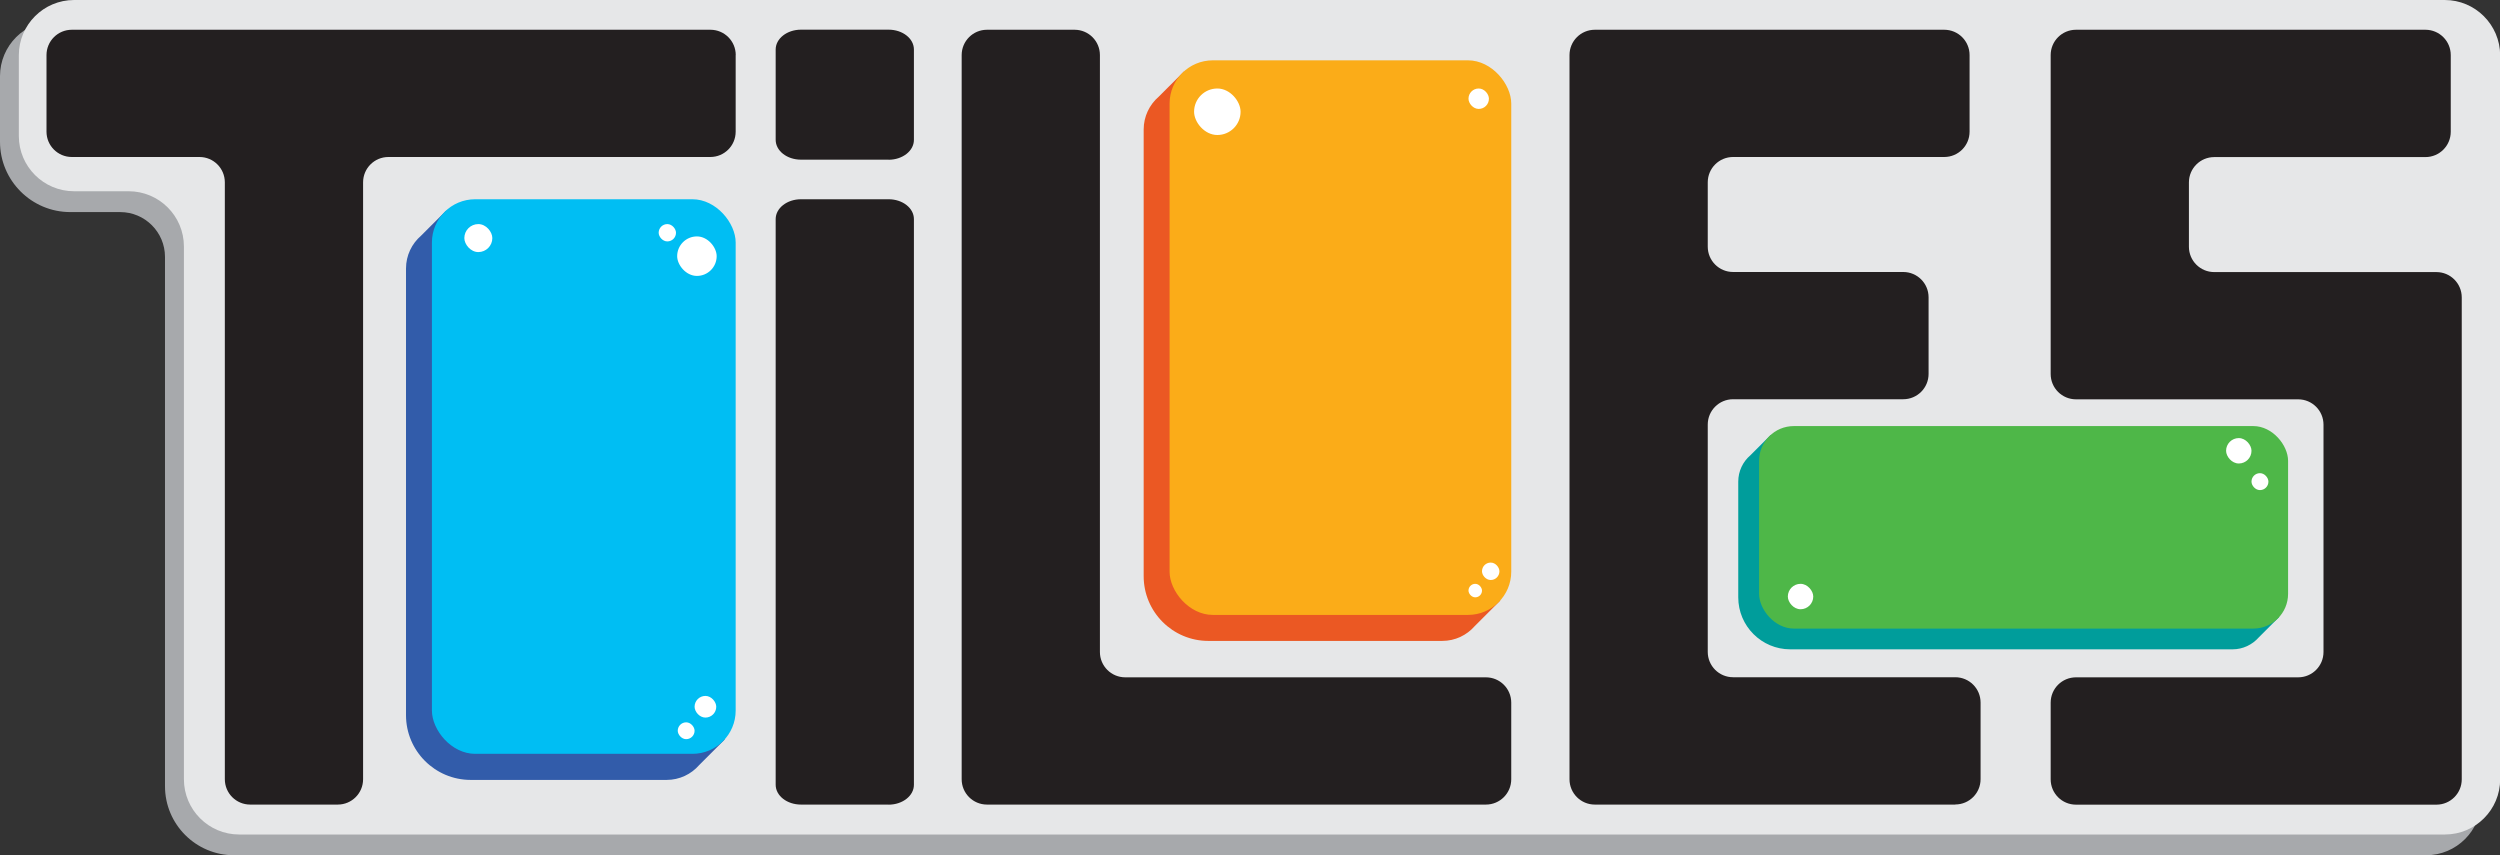 <?xml version="1.0" encoding="UTF-8"?>
<svg id="Layer_1" data-name="Layer 1" xmlns="http://www.w3.org/2000/svg" viewBox="0 0 300 102.63">
  <rect x="0" y="0" width="300" height="102.63" fill="#333333" stroke="none"/>
  <defs>
    <style>
      .cls-1 {
        fill: #4eb748;
      }

      .cls-1, .cls-2, .cls-3, .cls-4, .cls-5, .cls-6, .cls-7, .cls-8, .cls-9, .cls-10 {
        stroke-width: 0px;
      }

      .cls-2 {
        fill: #231f20;
      }

      .cls-3 {
        fill: #a7a9ac;
      }

      .cls-4 {
        fill: #325caa;
      }

      .cls-5 {
        fill: #009d9b;
      }

      .cls-6 {
        fill: #fff;
      }

      .cls-7 {
        fill: #eb5823;
      }

      .cls-8 {
        fill: #fbac18;
      }

      .cls-9 {
        fill: #e6e7e8;
      }

      .cls-10 {
        fill: #00bef3;
      }
    </style>
  </defs>
  <g>
    <path class="cls-3" d="M291.11,2.51H6.63C2.97,2.51,0,5.48,0,9.14v7.87c0,4.66,3.78,8.44,8.44,8.44h5.98c2.97,0,5.38,2.41,5.38,5.38v63.52c0,4.57,3.71,8.28,8.28,8.28h263.04c3.66,0,6.63-2.97,6.63-6.63V9.14c0-3.66-2.97-6.63-6.63-6.63Z"/>
    <g>
      <path class="cls-9" d="M293.37,0H8.89C5.23,0,2.26,2.97,2.26,6.63v9.69c0,3.66,2.97,6.63,6.63,6.63h6.55c3.66,0,6.63,2.97,6.63,6.63v63.93c0,3.66,2.97,6.63,6.63,6.63h264.69c3.66,0,6.63-2.97,6.63-6.63V6.63C300,2.97,297.03,0,293.37,0Z"/>
      <g>
        <path class="cls-2" d="M88.28,6.61v9.19c0,1.68-1.36,3.04-3.04,3.04h-38.63c-1.68,0-3.04,1.36-3.04,3.04v71.63c0,1.68-1.36,3.04-3.04,3.04h-10.51c-1.68,0-3.04-1.36-3.04-3.04V21.88c0-1.68-1.36-3.04-3.04-3.04h-15.32c-1.68,0-3.04-1.36-3.04-3.04V6.61c0-1.68,1.36-3.04,3.04-3.04h76.63c1.68,0,3.04,1.36,3.04,3.04Z"/>
        <path class="cls-2" d="M106.63,96.55h-10.51c-1.68,0-3.04-1.06-3.04-2.38V26.29c0-1.31,1.36-2.38,3.04-2.38h10.51c1.68,0,3.04,1.06,3.04,2.38v67.89c0,1.31-1.36,2.38-3.04,2.38Z"/>
        <path class="cls-2" d="M106.63,19.16h-10.51c-1.68,0-3.04-1.06-3.04-2.38V5.94c0-1.31,1.36-2.38,3.04-2.38h10.51c1.68,0,3.04,1.06,3.04,2.38v10.85c0,1.31-1.36,2.38-3.04,2.38Z"/>
        <path class="cls-2" d="M178.31,96.55h-59.87c-1.68,0-3.04-1.36-3.04-3.04V6.61c0-1.68,1.36-3.04,3.04-3.04h10.51c1.68,0,3.04,1.36,3.04,3.04v71.63c0,1.68,1.36,3.04,3.04,3.04h43.28c1.68,0,3.04,1.36,3.04,3.04v9.19c0,1.68-1.36,3.04-3.04,3.04Z"/>
        <path class="cls-2" d="M234.63,96.55h-43.25c-1.68,0-3.04-1.36-3.04-3.04V6.61c0-1.68,1.36-3.04,3.04-3.04h41.93c1.68,0,3.04,1.36,3.04,3.04v9.19c0,1.68-1.36,3.04-3.04,3.04h-25.34c-1.68,0-3.04,1.36-3.04,3.04v7.72c0,1.68,1.36,3.04,3.04,3.04h20.42c1.68,0,3.04,1.36,3.04,3.04v9.19c0,1.68-1.36,3.04-3.04,3.04h-20.42c-1.68,0-3.04,1.36-3.04,3.04v27.28c0,1.68,1.36,3.04,3.04,3.04h26.66c1.68,0,3.04,1.36,3.04,3.04v9.19c0,1.68-1.36,3.04-3.04,3.04Z"/>
        <path class="cls-2" d="M295.41,81.28v-45.59c0-1.68-1.36-3.04-3.04-3.04h-26.66c-1.68,0-3.04-1.36-3.04-3.04v-7.72c0-1.68,1.36-3.04,3.04-3.04h25.34c1.68,0,3.04-1.36,3.04-3.04V6.61c0-1.68-1.36-3.04-3.04-3.04h-41.93c-1.68,0-3.04,1.36-3.04,3.04v38.27c0,1.68,1.36,3.04,3.04,3.04h26.66c1.68,0,3.04,1.36,3.04,3.04v27.28c0,1.68-1.36,3.04-3.04,3.04h-26.66c-1.68,0-3.04,1.36-3.04,3.04v9.2c0,1.68,1.36,3.04,3.04,3.04h43.25c1.68,0,3.04-1.36,3.04-3.04v-12.23h0Z"/>
        <g>
          <path class="cls-4" d="M86.96,88.73l-1.79-1.79v-54.72c0-2.86-2.32-5.19-5.19-5.19h-24.64l-1.78-1.78-3.04,3.04c-1.1.95-1.8,2.36-1.8,3.93v53.6c0,4.29,3.48,7.77,7.77,7.77h23.5c1.56,0,2.96-.69,3.91-1.78l3.07-3.07Z"/>
          <rect class="cls-10" x="51.83" y="23.91" width="36.45" height="66.55" rx="5.19" ry="5.19"/>
        </g>
        <g>
          <path class="cls-7" d="M180.03,72.05l-1.79-1.79V15.54c0-2.86-2.32-5.19-5.19-5.19h-29.19l-1.78-1.78-3.04,3.04c-1.1.95-1.8,2.36-1.8,3.93v53.6c0,4.29,3.48,7.77,7.77,7.77h28.05c1.56,0,2.96-.69,3.91-1.78l3.07-3.07Z"/>
          <rect class="cls-8" x="140.35" y="7.24" width="41" height="66.55" rx="5.19" ry="5.19"/>
        </g>
        <g>
          <path class="cls-5" d="M273.51,74.03l-1.44-1.44v-14.79c0-2.3-1.87-4.17-4.17-4.17h-53.99l-1.43-1.43-2.44,2.44c-.89.76-1.45,1.9-1.45,3.16v13.88c0,3.45,2.8,6.24,6.24,6.24h53.07c1.26,0,2.38-.56,3.15-1.43l2.46-2.46Z"/>
          <rect class="cls-1" x="211.09" y="51.13" width="63.48" height="24.3" rx="4.17" ry="4.17"/>
        </g>
      </g>
    </g>
  </g>
  <g>
    <rect class="cls-6" x="81.26" y="28.37" width="4.74" height="4.74" rx="2.37" ry="2.37"/>
    <rect class="cls-6" x="79.04" y="26.89" width="2.08" height="2.08" rx="1.04" ry="1.04"/>
    <rect class="cls-6" x="55.72" y="26.89" width="3.36" height="3.36" rx="1.68" ry="1.68"/>
    <rect class="cls-6" x="83.35" y="83.51" width="2.6" height="2.6" rx="1.3" ry="1.3"/>
    <rect class="cls-6" x="81.33" y="86.68" width="2.02" height="2.02" rx="1.01" ry="1.01"/>
  </g>
  <g>
    <rect class="cls-6" x="143.29" y="10.62" width="5.58" height="5.58" rx="2.79" ry="2.79"/>
    <rect class="cls-6" x="176.22" y="10.62" width="2.45" height="2.45" rx="1.22" ry="1.22"/>
    <rect class="cls-6" x="177.84" y="67.51" width="2.09" height="2.09" rx="1.04" ry="1.04"/>
    <rect class="cls-6" x="176.22" y="70.06" width="1.62" height="1.62" rx=".81" ry=".81"/>
  </g>
  <g>
    <rect class="cls-6" x="267.13" y="52.57" width="3.05" height="3.05" rx="1.53" ry="1.53"/>
    <rect class="cls-6" x="214.54" y="70.06" width="3.05" height="3.05" rx="1.53" ry="1.53"/>
    <rect class="cls-6" x="270.18" y="56.78" width="2.03" height="2.03" rx="1.01" ry="1.01"/>
  </g>
</svg>

